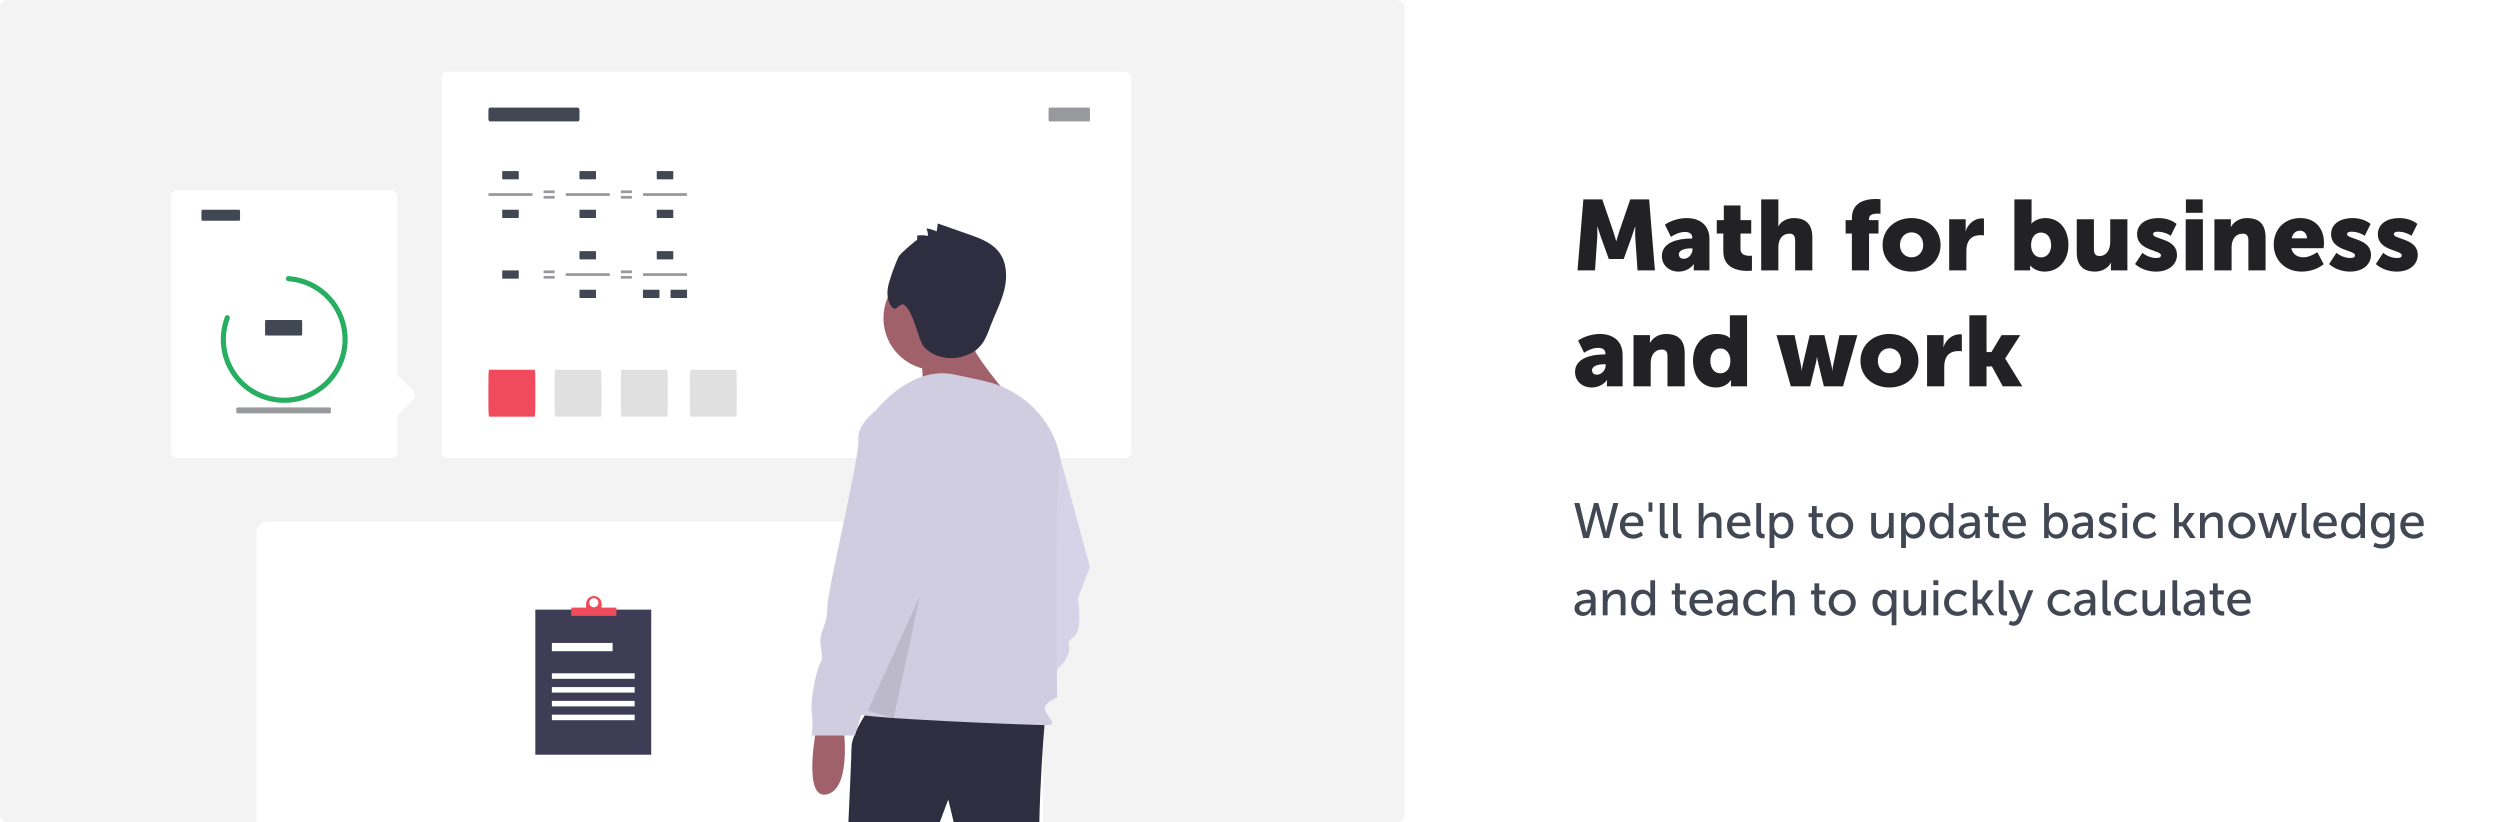 <svg width="906" height="298" viewBox="0 0 906 298" fill="none" xmlns="http://www.w3.org/2000/svg">
<path d="M571.692 98H578.028L578.82 86.408C578.964 84.464 578.82 82.088 578.82 82.088H578.892C578.892 82.088 579.756 84.788 580.332 86.408L583.032 93.86H588.432L591.132 86.408C591.708 84.788 592.572 82.088 592.572 82.088H592.644C592.644 82.088 592.5 84.464 592.644 86.408L593.436 98H599.736L597.648 72.26H590.808L587.064 83.132C586.488 84.788 585.768 87.38 585.768 87.38H585.696C585.696 87.38 584.976 84.788 584.4 83.132L580.656 72.26H573.816L571.692 98ZM602.257 92.78C602.257 95.984 604.741 98.432 608.305 98.432C610.429 98.432 612.589 97.46 613.813 95.732H613.885C613.885 95.732 613.813 96.272 613.813 96.884V98H619.501V86.588C619.501 81.872 616.333 79.028 611.221 79.028C608.197 79.028 604.957 80.216 603.373 81.44L605.533 85.832C607.009 84.86 608.845 84.068 610.645 84.068C612.013 84.068 613.273 84.572 613.273 86.12V86.444H612.733C608.161 86.444 602.257 87.812 602.257 92.78ZM608.413 92.204C608.413 90.512 610.861 90.008 612.769 90.008H613.345V90.512C613.345 92.024 611.977 93.788 610.177 93.788C609.025 93.788 608.413 93.068 608.413 92.204ZM624.531 91.16C624.531 97.388 630.255 98.18 633.207 98.18C633.927 98.18 634.431 98.108 634.899 98.072V92.672C634.503 92.708 634.287 92.708 634.071 92.708C632.883 92.708 630.759 92.42 630.759 90.332V84.644H634.647V79.784H630.759V74.456H624.711V79.784H622.155V84.644H624.531V91.16ZM638.252 98H644.48V89.648C644.48 86.804 645.812 84.68 648.512 84.68C649.88 84.68 650.564 85.4 650.564 87.128V98H656.792V85.976C656.792 80.756 653.876 79.028 650.132 79.028C647.684 79.028 645.524 80.144 644.48 81.98H644.408C644.408 81.98 644.48 81.332 644.48 80.396V72.26H638.252V98ZM671.119 98H677.347V84.644H680.767V79.784H677.347V79.208C677.347 77.624 679.255 77.408 680.479 77.408C680.947 77.408 681.343 77.444 681.487 77.48V72.224C680.839 72.116 680.263 72.116 679.615 72.116C676.627 72.116 671.119 72.944 671.119 79.028V79.784H668.851V84.644H671.119V98ZM682.243 88.784C682.243 94.58 686.923 98.432 692.755 98.432C698.587 98.432 703.267 94.58 703.267 88.784C703.267 82.952 698.587 79.028 692.719 79.028C686.923 79.028 682.243 82.952 682.243 88.784ZM688.543 88.784C688.543 85.976 690.487 84.212 692.755 84.212C695.023 84.212 696.967 85.976 696.967 88.784C696.967 91.556 695.023 93.248 692.755 93.248C690.487 93.248 688.543 91.556 688.543 88.784ZM706.385 98H712.613V90.8C712.613 87.416 714.269 85.22 717.725 85.22C718.157 85.22 718.769 85.256 718.985 85.328V79.208C718.769 79.172 718.517 79.136 718.265 79.136C715.493 79.136 713.153 81.224 712.361 83.744H712.289C712.289 83.744 712.361 83.204 712.361 82.592V79.46H706.385V98ZM730.01 98H735.734V97.28C735.734 96.704 735.698 96.236 735.698 96.236H735.77C737.03 97.748 739.082 98.432 740.954 98.432C745.886 98.432 749.594 94.616 749.594 88.748C749.594 82.988 746.282 79.028 741.242 79.028C739.37 79.028 737.318 79.784 736.238 81.008H736.166C736.166 81.008 736.238 80.36 736.238 79.424V72.26H730.01V98ZM736.058 88.856C736.058 85.652 737.822 84.284 739.694 84.284C741.854 84.284 743.33 86.084 743.33 88.856C743.33 91.7 741.638 93.284 739.694 93.284C737.246 93.284 736.058 91.088 736.058 88.856ZM752.611 91.484C752.611 96.704 755.527 98.432 759.199 98.432C761.683 98.432 763.987 97.208 764.995 95.228H765.067C765.067 95.228 764.995 95.768 764.995 96.38V98H770.971V79.46H764.743V87.668C764.743 90.44 763.483 92.78 760.819 92.78C759.523 92.78 758.839 92.06 758.839 90.332V79.46H752.611V91.484ZM773.747 95.696C775.799 97.532 778.643 98.432 781.307 98.432C786.059 98.432 788.939 95.804 788.939 92.348C788.939 86.336 780.263 86.804 780.263 84.86C780.263 84.356 780.659 83.96 781.991 83.96C783.575 83.96 785.591 84.608 786.671 85.472L788.795 81.152C786.923 79.64 784.547 79.028 782.171 79.028C777.887 79.028 774.467 81.08 774.467 84.896C774.467 90.98 783.143 90.548 783.143 92.528C783.143 93.104 782.711 93.5 781.451 93.5C779.687 93.5 777.779 92.78 776.411 91.628L773.747 95.696ZM792.168 77.12H798.252V72.26H792.168V77.12ZM792.096 98H798.324V79.46H792.096V98ZM802.502 98H808.73V89.612C808.73 86.984 809.99 84.68 812.762 84.68C814.13 84.68 814.814 85.4 814.814 87.128V98H821.042V85.976C821.042 80.756 818.126 79.028 814.382 79.028C811.106 79.028 809.342 80.792 808.478 82.232H808.406C808.406 82.232 808.478 81.692 808.478 81.08V79.46H802.502V98ZM823.993 88.712C823.993 93.644 827.557 98.432 834.181 98.432C837.025 98.432 840.085 97.46 842.101 95.732L839.797 91.376C838.285 92.384 836.521 93.248 834.685 93.248C832.705 93.248 830.833 92.204 830.365 89.936H842.065C842.137 89.288 842.209 88.64 842.209 87.992C842.209 82.844 839.113 79.028 833.641 79.028C827.665 79.028 823.993 83.276 823.993 88.712ZM830.509 86.372C830.833 84.896 831.697 83.6 833.497 83.6C835.081 83.6 836.053 84.86 836.053 86.372H830.509ZM844.059 95.696C846.111 97.532 848.955 98.432 851.619 98.432C856.371 98.432 859.251 95.804 859.251 92.348C859.251 86.336 850.575 86.804 850.575 84.86C850.575 84.356 850.971 83.96 852.303 83.96C853.887 83.96 855.903 84.608 856.983 85.472L859.107 81.152C857.235 79.64 854.859 79.028 852.483 79.028C848.199 79.028 844.779 81.08 844.779 84.896C844.779 90.98 853.455 90.548 853.455 92.528C853.455 93.104 853.023 93.5 851.763 93.5C849.999 93.5 848.091 92.78 846.723 91.628L844.059 95.696ZM861.004 95.696C863.056 97.532 865.9 98.432 868.564 98.432C873.316 98.432 876.196 95.804 876.196 92.348C876.196 86.336 867.52 86.804 867.52 84.86C867.52 84.356 867.916 83.96 869.248 83.96C870.832 83.96 872.848 84.608 873.928 85.472L876.052 81.152C874.18 79.64 871.804 79.028 869.428 79.028C865.144 79.028 861.724 81.08 861.724 84.896C861.724 90.98 870.4 90.548 870.4 92.528C870.4 93.104 869.968 93.5 868.708 93.5C866.944 93.5 865.036 92.78 863.668 91.628L861.004 95.696ZM570.792 134.78C570.792 137.984 573.276 140.432 576.84 140.432C578.964 140.432 581.124 139.46 582.348 137.732H582.42C582.42 137.732 582.348 138.272 582.348 138.884V140H588.036V128.588C588.036 123.872 584.868 121.028 579.756 121.028C576.732 121.028 573.492 122.216 571.908 123.44L574.068 127.832C575.544 126.86 577.38 126.068 579.18 126.068C580.548 126.068 581.808 126.572 581.808 128.12V128.444H581.268C576.696 128.444 570.792 129.812 570.792 134.78ZM576.948 134.204C576.948 132.512 579.396 132.008 581.304 132.008H581.88V132.512C581.88 134.024 580.512 135.788 578.712 135.788C577.56 135.788 576.948 135.068 576.948 134.204ZM591.986 140H598.214V131.612C598.214 128.984 599.474 126.68 602.246 126.68C603.614 126.68 604.298 127.4 604.298 129.128V140H610.526V127.976C610.526 122.756 607.61 121.028 603.866 121.028C600.59 121.028 598.826 122.792 597.962 124.232H597.89C597.89 124.232 597.962 123.692 597.962 123.08V121.46H591.986V140ZM613.55 130.712C613.55 136.472 616.862 140.432 621.902 140.432C624.098 140.432 626.114 139.496 627.266 137.732H627.338C627.338 137.732 627.302 138.2 627.302 138.776V140H633.134V114.26H626.906V121.676C626.906 122.144 626.942 122.504 626.942 122.504H626.87C625.646 121.28 623.666 121.028 622.01 121.028C617.078 121.028 613.55 124.844 613.55 130.712ZM619.814 130.712C619.814 127.868 621.506 126.284 623.45 126.284C625.898 126.284 627.086 128.48 627.086 130.712C627.086 133.916 625.322 135.284 623.45 135.284C621.29 135.284 619.814 133.484 619.814 130.712ZM648.986 140H656.006L658.094 131.432C658.346 130.424 658.454 129.452 658.454 129.452H658.526C658.526 129.452 658.634 130.424 658.886 131.432L660.974 140H667.922L673.106 121.46H666.626L664.322 132.404C664.106 133.412 664.07 134.348 664.07 134.348H663.998C663.998 134.348 663.962 133.412 663.71 132.404L661.154 121.46H655.826L653.27 132.404C653.018 133.412 652.946 134.348 652.946 134.348H652.874C652.874 134.348 652.874 133.412 652.658 132.404L650.354 121.46H643.802L648.986 140ZM674.228 130.784C674.228 136.58 678.908 140.432 684.74 140.432C690.572 140.432 695.252 136.58 695.252 130.784C695.252 124.952 690.572 121.028 684.704 121.028C678.908 121.028 674.228 124.952 674.228 130.784ZM680.528 130.784C680.528 127.976 682.472 126.212 684.74 126.212C687.008 126.212 688.952 127.976 688.952 130.784C688.952 133.556 687.008 135.248 684.74 135.248C682.472 135.248 680.528 133.556 680.528 130.784ZM698.369 140H704.597V132.8C704.597 129.416 706.253 127.22 709.709 127.22C710.141 127.22 710.753 127.256 710.969 127.328V121.208C710.753 121.172 710.501 121.136 710.249 121.136C707.477 121.136 705.137 123.224 704.345 125.744H704.273C704.273 125.744 704.345 125.204 704.345 124.592V121.46H698.369V140ZM713.697 140H719.925V132.8H721.869L725.793 140H732.885L726.693 129.956V129.884L732.129 121.46H725.361L721.689 127.58H719.925V114.26H713.697V140Z" fill="#222224"/>
<path d="M573.762 195H575.814L578.028 186.756C578.262 185.928 578.424 184.974 578.424 184.974H578.496C578.496 184.974 578.658 185.928 578.874 186.756L581.106 195H583.14L586.488 182.292H584.652L582.294 191.616C582.132 192.3 582.06 192.966 582.06 192.966H582.024C582.024 192.966 581.916 192.318 581.736 191.616L579.252 182.292H577.686L575.184 191.616C575.004 192.318 574.896 192.966 574.896 192.966H574.86C574.86 192.966 574.77 192.3 574.608 191.616L572.394 182.292H570.522L573.762 195ZM587.051 190.446C587.051 193.146 589.031 195.216 591.893 195.216C593.153 195.216 594.539 194.73 595.421 193.92L594.683 192.642C593.963 193.29 592.973 193.704 592.001 193.704C590.363 193.704 588.959 192.642 588.869 190.68H595.493C595.529 190.428 595.565 190.176 595.565 189.942C595.565 187.602 594.197 185.676 591.623 185.676C589.031 185.676 587.051 187.548 587.051 190.446ZM588.923 189.42C589.175 187.908 590.237 187.026 591.587 187.026C592.775 187.026 593.747 187.854 593.801 189.42H588.923ZM597.436 185.46H598.822V182.076H597.436V185.46ZM601.514 192.498C601.514 194.802 602.954 195.09 603.962 195.09C604.214 195.09 604.412 195.054 604.538 195.036V193.488C604.43 193.506 604.304 193.506 604.232 193.506C603.692 193.506 603.242 193.29 603.242 192.21V182.292H601.514V192.498ZM606.313 192.498C606.313 194.802 607.753 195.09 608.761 195.09C609.013 195.09 609.211 195.054 609.337 195.036V193.488C609.229 193.506 609.103 193.506 609.031 193.506C608.491 193.506 608.041 193.29 608.041 192.21V182.292H606.313V192.498ZM615.612 195H617.358V190.68C617.358 188.718 618.636 187.278 620.4 187.278C621.858 187.278 622.11 188.286 622.11 189.564V195H623.856V189.168C623.856 186.846 622.884 185.676 620.742 185.676C618.924 185.676 617.736 186.9 617.322 187.764H617.286C617.286 187.764 617.358 187.44 617.358 187.008V182.292H615.612V195ZM625.863 190.446C625.863 193.146 627.843 195.216 630.705 195.216C631.965 195.216 633.351 194.73 634.233 193.92L633.495 192.642C632.775 193.29 631.785 193.704 630.813 193.704C629.175 193.704 627.771 192.642 627.681 190.68H634.305C634.341 190.428 634.377 190.176 634.377 189.942C634.377 187.602 633.009 185.676 630.435 185.676C627.843 185.676 625.863 187.548 625.863 190.446ZM627.735 189.42C627.987 187.908 629.049 187.026 630.399 187.026C631.587 187.026 632.559 187.854 632.613 189.42H627.735ZM636.477 192.498C636.477 194.802 637.917 195.09 638.925 195.09C639.177 195.09 639.375 195.054 639.501 195.036V193.488C639.393 193.506 639.267 193.506 639.195 193.506C638.655 193.506 638.205 193.29 638.205 192.21V182.292H636.477V192.498ZM641.276 198.6H643.022V194.46C643.022 193.992 642.95 193.668 642.95 193.668H642.986C643.616 194.64 644.66 195.216 645.812 195.216C648.206 195.216 649.934 193.344 649.934 190.446C649.934 187.62 648.404 185.676 645.938 185.676C644.606 185.676 643.454 186.288 642.878 187.386H642.842C642.842 187.386 642.896 187.08 642.896 186.702V185.892H641.276V198.6ZM642.968 190.482C642.968 188.178 644.228 187.206 645.596 187.206C647.108 187.206 648.17 188.484 648.17 190.464C648.17 192.534 646.982 193.704 645.542 193.704C643.868 193.704 642.968 192.102 642.968 190.482ZM656.613 191.67C656.613 194.712 658.935 195.09 660.105 195.09C660.375 195.09 660.573 195.054 660.717 195.036V193.488C660.537 193.524 660.429 193.524 660.303 193.524C659.637 193.524 658.359 193.29 658.359 191.472V187.404H660.555V185.982H658.359V183.39H656.649V185.982H655.425V187.404H656.613V191.67ZM661.811 190.428C661.811 193.2 664.007 195.216 666.725 195.216C669.425 195.216 671.621 193.2 671.621 190.428C671.621 187.674 669.425 185.676 666.707 185.676C664.007 185.676 661.811 187.674 661.811 190.428ZM663.593 190.428C663.593 188.538 664.997 187.188 666.725 187.188C668.435 187.188 669.857 188.538 669.857 190.428C669.857 192.336 668.435 193.704 666.725 193.704C664.997 193.704 663.593 192.336 663.593 190.428ZM678.117 191.724C678.117 194.136 679.179 195.216 681.231 195.216C683.013 195.216 684.219 193.974 684.615 193.074H684.651C684.651 193.074 684.579 193.38 684.579 193.74V195H686.271V185.892H684.543V190.158C684.543 191.958 683.445 193.596 681.573 193.596C680.133 193.596 679.863 192.588 679.863 191.328V185.892H678.117V191.724ZM688.965 198.6H690.711V194.46C690.711 193.992 690.639 193.668 690.639 193.668H690.675C691.305 194.64 692.349 195.216 693.501 195.216C695.895 195.216 697.623 193.344 697.623 190.446C697.623 187.62 696.093 185.676 693.627 185.676C692.295 185.676 691.143 186.288 690.567 187.386H690.531C690.531 187.386 690.585 187.08 690.585 186.702V185.892H688.965V198.6ZM690.657 190.482C690.657 188.178 691.917 187.206 693.285 187.206C694.797 187.206 695.859 188.484 695.859 190.464C695.859 192.534 694.671 193.704 693.231 193.704C691.557 193.704 690.657 192.102 690.657 190.482ZM699.218 190.446C699.218 193.272 700.784 195.216 703.232 195.216C704.672 195.216 705.734 194.46 706.256 193.47H706.292C706.292 193.47 706.238 193.722 706.238 194.082V195H707.894V182.292H706.166V186.558C706.166 186.9 706.202 187.17 706.202 187.17H706.166C705.59 186.198 704.492 185.676 703.34 185.676C700.928 185.676 699.218 187.548 699.218 190.446ZM701 190.446C701 188.376 702.188 187.206 703.61 187.206C705.356 187.206 706.202 188.79 706.202 190.428C706.202 192.732 704.924 193.704 703.574 193.704C702.062 193.704 701 192.426 701 190.446ZM709.83 192.516C709.83 194.226 711.288 195.216 712.872 195.216C714.222 195.216 715.338 194.406 715.86 193.362H715.896C715.896 193.362 715.842 193.668 715.842 194.082V195H717.48V189.24C717.48 186.936 716.166 185.676 713.88 185.676C712.602 185.676 711.216 186.144 710.478 186.756L711.18 188.034C711.918 187.512 712.836 187.152 713.736 187.152C714.87 187.152 715.734 187.656 715.734 189.15V189.33H715.266C713.376 189.33 709.83 189.654 709.83 192.516ZM711.576 192.372C711.576 190.698 713.988 190.59 715.284 190.59H715.734V190.932C715.734 192.282 714.816 193.83 713.286 193.83C712.152 193.83 711.576 193.092 711.576 192.372ZM720.457 191.67C720.457 194.712 722.779 195.09 723.949 195.09C724.219 195.09 724.417 195.054 724.561 195.036V193.488C724.381 193.524 724.273 193.524 724.147 193.524C723.481 193.524 722.203 193.29 722.203 191.472V187.404H724.399V185.982H722.203V183.39H720.493V185.982H719.269V187.404H720.457V191.67ZM725.672 190.446C725.672 193.146 727.652 195.216 730.514 195.216C731.774 195.216 733.16 194.73 734.042 193.92L733.304 192.642C732.584 193.29 731.594 193.704 730.622 193.704C728.984 193.704 727.58 192.642 727.49 190.68H734.114C734.15 190.428 734.186 190.176 734.186 189.942C734.186 187.602 732.818 185.676 730.244 185.676C727.652 185.676 725.672 187.548 725.672 190.446ZM727.544 189.42C727.796 187.908 728.858 187.026 730.208 187.026C731.396 187.026 732.368 187.854 732.422 189.42H727.544ZM740.786 195H742.424V194.262C742.424 193.848 742.37 193.578 742.37 193.578H742.406C743 194.604 744.116 195.216 745.304 195.216C747.716 195.216 749.444 193.344 749.444 190.446C749.444 187.62 747.914 185.676 745.448 185.676C744.188 185.676 743.036 186.306 742.496 187.278H742.46C742.46 187.278 742.532 186.954 742.532 186.504V182.292H740.786V195ZM742.478 190.482C742.478 188.178 743.738 187.206 745.106 187.206C746.618 187.206 747.68 188.484 747.68 190.464C747.68 192.534 746.492 193.704 745.052 193.704C743.324 193.704 742.478 192.102 742.478 190.482ZM750.84 192.516C750.84 194.226 752.298 195.216 753.882 195.216C755.232 195.216 756.348 194.406 756.87 193.362H756.906C756.906 193.362 756.852 193.668 756.852 194.082V195H758.49V189.24C758.49 186.936 757.176 185.676 754.89 185.676C753.612 185.676 752.226 186.144 751.488 186.756L752.19 188.034C752.928 187.512 753.846 187.152 754.746 187.152C755.88 187.152 756.744 187.656 756.744 189.15V189.33H756.276C754.386 189.33 750.84 189.654 750.84 192.516ZM752.586 192.372C752.586 190.698 754.998 190.59 756.294 190.59H756.744V190.932C756.744 192.282 755.826 193.83 754.296 193.83C753.162 193.83 752.586 193.092 752.586 192.372ZM760.314 193.884C761.214 194.802 762.564 195.216 763.788 195.216C765.732 195.216 767.064 194.082 767.064 192.534C767.064 189.528 762.366 190.05 762.366 188.268C762.366 187.494 763.032 187.134 763.914 187.134C764.724 187.134 765.678 187.44 766.218 187.944L766.92 186.684C766.128 185.964 765.012 185.676 763.968 185.676C762.186 185.676 760.692 186.576 760.692 188.304C760.692 191.292 765.372 190.824 765.372 192.57C765.372 193.326 764.742 193.758 763.824 193.758C762.87 193.758 761.826 193.362 761.142 192.696L760.314 193.884ZM769.103 184.056H770.903V182.292H769.103V184.056ZM769.139 195H770.885V185.892H769.139V195ZM772.975 190.446C772.975 193.182 774.973 195.216 777.853 195.216C779.275 195.216 780.661 194.64 781.489 193.758L780.787 192.48C780.085 193.218 778.987 193.704 777.979 193.704C776.089 193.704 774.757 192.282 774.757 190.428C774.757 188.574 776.089 187.188 777.925 187.188C778.879 187.188 779.833 187.62 780.445 188.232L781.273 187.008C780.409 186.09 779.059 185.676 777.853 185.676C774.991 185.676 772.975 187.746 772.975 190.446ZM787.877 195H789.623V190.734H790.955L793.673 195H795.707L792.341 189.942V189.906L795.365 185.892H793.385L790.919 189.24H789.623V182.292H787.877V195ZM797.282 195H799.028V190.626C799.028 188.754 800.288 187.278 802.07 187.278C803.528 187.278 803.78 188.286 803.78 189.564V195H805.526V189.168C805.526 186.846 804.554 185.676 802.412 185.676C800.414 185.676 799.298 187.026 798.956 187.818H798.92C798.92 187.818 798.974 187.512 798.974 187.134V185.892H797.282V195ZM807.533 190.428C807.533 193.2 809.729 195.216 812.447 195.216C815.147 195.216 817.343 193.2 817.343 190.428C817.343 187.674 815.147 185.676 812.429 185.676C809.729 185.676 807.533 187.674 807.533 190.428ZM809.315 190.428C809.315 188.538 810.719 187.188 812.447 187.188C814.157 187.188 815.579 188.538 815.579 190.428C815.579 192.336 814.157 193.704 812.447 193.704C810.719 193.704 809.315 192.336 809.315 190.428ZM821.253 195H823.197L825.069 189.15C825.213 188.682 825.321 188.16 825.321 188.16H825.357C825.357 188.16 825.465 188.682 825.627 189.15L827.499 195H829.443L832.359 185.892H830.541L828.633 192.282C828.489 192.75 828.399 193.254 828.399 193.254H828.363C828.363 193.254 828.255 192.75 828.129 192.282L826.167 185.91H824.547L822.585 192.282C822.441 192.75 822.333 193.254 822.333 193.254H822.297C822.297 193.254 822.207 192.75 822.063 192.282L820.173 185.892H818.319L821.253 195ZM834.143 192.498C834.143 194.802 835.583 195.09 836.591 195.09C836.843 195.09 837.041 195.054 837.167 195.036V193.488C837.059 193.506 836.933 193.506 836.861 193.506C836.321 193.506 835.871 193.29 835.871 192.21V182.292H834.143V192.498ZM838.348 190.446C838.348 193.146 840.328 195.216 843.19 195.216C844.45 195.216 845.836 194.73 846.718 193.92L845.98 192.642C845.26 193.29 844.27 193.704 843.298 193.704C841.66 193.704 840.256 192.642 840.166 190.68H846.79C846.826 190.428 846.862 190.176 846.862 189.942C846.862 187.602 845.494 185.676 842.92 185.676C840.328 185.676 838.348 187.548 838.348 190.446ZM840.22 189.42C840.472 187.908 841.534 187.026 842.884 187.026C844.072 187.026 845.044 187.854 845.098 189.42H840.22ZM848.403 190.446C848.403 193.272 849.969 195.216 852.417 195.216C853.857 195.216 854.919 194.46 855.441 193.47H855.477C855.477 193.47 855.423 193.722 855.423 194.082V195H857.079V182.292H855.351V186.558C855.351 186.9 855.387 187.17 855.387 187.17H855.351C854.775 186.198 853.677 185.676 852.525 185.676C850.113 185.676 848.403 187.548 848.403 190.446ZM850.185 190.446C850.185 188.376 851.373 187.206 852.795 187.206C854.541 187.206 855.387 188.79 855.387 190.428C855.387 192.732 854.109 193.704 852.759 193.704C851.247 193.704 850.185 192.426 850.185 190.446ZM860.636 196.656L860.06 198.024C860.96 198.474 862.076 198.78 863.174 198.78C865.478 198.78 867.764 197.628 867.764 194.622V185.892H866.09V186.792C866.09 186.954 866.144 187.062 866.144 187.062H866.09C865.514 186.09 864.344 185.676 863.21 185.676C860.672 185.676 859.232 187.62 859.232 190.248C859.232 192.858 860.762 194.892 863.3 194.892C864.614 194.892 865.496 194.316 866.036 193.416H866.072C866.072 193.416 866.018 193.704 866.018 193.992V194.73C866.018 196.548 864.722 197.268 863.138 197.268C862.256 197.268 861.356 197.016 860.636 196.656ZM860.996 190.194C860.996 188.34 861.914 187.188 863.48 187.188C864.902 187.188 866.054 187.872 866.054 190.248C866.054 192.624 864.902 193.38 863.642 193.38C862.004 193.38 860.996 192.084 860.996 190.194ZM869.865 190.446C869.865 193.146 871.845 195.216 874.707 195.216C875.967 195.216 877.353 194.73 878.235 193.92L877.497 192.642C876.777 193.29 875.787 193.704 874.815 193.704C873.177 193.704 871.773 192.642 871.683 190.68H878.307C878.343 190.428 878.379 190.176 878.379 189.942C878.379 187.602 877.011 185.676 874.437 185.676C871.845 185.676 869.865 187.548 869.865 190.446ZM871.737 189.42C871.989 187.908 873.051 187.026 874.401 187.026C875.589 187.026 876.561 187.854 876.615 189.42H871.737ZM570.594 220.516C570.594 222.226 572.052 223.216 573.636 223.216C574.986 223.216 576.102 222.406 576.624 221.362H576.66C576.66 221.362 576.606 221.668 576.606 222.082V223H578.244V217.24C578.244 214.936 576.93 213.676 574.644 213.676C573.366 213.676 571.98 214.144 571.242 214.756L571.944 216.034C572.682 215.512 573.6 215.152 574.5 215.152C575.634 215.152 576.498 215.656 576.498 217.15V217.33H576.03C574.14 217.33 570.594 217.654 570.594 220.516ZM572.34 220.372C572.34 218.698 574.752 218.59 576.048 218.59H576.498V218.932C576.498 220.282 575.58 221.83 574.05 221.83C572.916 221.83 572.34 221.092 572.34 220.372ZM580.842 223H582.588V218.626C582.588 216.754 583.848 215.278 585.63 215.278C587.088 215.278 587.34 216.286 587.34 217.564V223H589.086V217.168C589.086 214.846 588.114 213.676 585.972 213.676C583.974 213.676 582.858 215.026 582.516 215.818H582.48C582.48 215.818 582.534 215.512 582.534 215.134V213.892H580.842V223ZM591.13 218.446C591.13 221.272 592.696 223.216 595.144 223.216C596.584 223.216 597.646 222.46 598.168 221.47H598.204C598.204 221.47 598.15 221.722 598.15 222.082V223H599.806V210.292H598.078V214.558C598.078 214.9 598.114 215.17 598.114 215.17H598.078C597.502 214.198 596.404 213.676 595.252 213.676C592.84 213.676 591.13 215.548 591.13 218.446ZM592.912 218.446C592.912 216.376 594.1 215.206 595.522 215.206C597.268 215.206 598.114 216.79 598.114 218.428C598.114 220.732 596.836 221.704 595.486 221.704C593.974 221.704 592.912 220.426 592.912 218.446ZM607.025 219.67C607.025 222.712 609.347 223.09 610.517 223.09C610.787 223.09 610.985 223.054 611.129 223.036V221.488C610.949 221.524 610.841 221.524 610.715 221.524C610.049 221.524 608.771 221.29 608.771 219.472V215.404H610.967V213.982H608.771V211.39H607.061V213.982H605.837V215.404H607.025V219.67ZM612.24 218.446C612.24 221.146 614.22 223.216 617.082 223.216C618.342 223.216 619.728 222.73 620.61 221.92L619.872 220.642C619.152 221.29 618.162 221.704 617.19 221.704C615.552 221.704 614.148 220.642 614.058 218.68H620.682C620.718 218.428 620.754 218.176 620.754 217.942C620.754 215.602 619.386 213.676 616.812 213.676C614.22 213.676 612.24 215.548 612.24 218.446ZM614.112 217.42C614.364 215.908 615.426 215.026 616.776 215.026C617.964 215.026 618.936 215.854 618.99 217.42H614.112ZM622.098 220.516C622.098 222.226 623.556 223.216 625.14 223.216C626.49 223.216 627.606 222.406 628.128 221.362H628.164C628.164 221.362 628.11 221.668 628.11 222.082V223H629.748V217.24C629.748 214.936 628.434 213.676 626.148 213.676C624.87 213.676 623.484 214.144 622.746 214.756L623.448 216.034C624.186 215.512 625.104 215.152 626.004 215.152C627.138 215.152 628.002 215.656 628.002 217.15V217.33H627.534C625.644 217.33 622.098 217.654 622.098 220.516ZM623.844 220.372C623.844 218.698 626.256 218.59 627.552 218.59H628.002V218.932C628.002 220.282 627.084 221.83 625.554 221.83C624.42 221.83 623.844 221.092 623.844 220.372ZM631.752 218.446C631.752 221.182 633.75 223.216 636.63 223.216C638.052 223.216 639.438 222.64 640.266 221.758L639.564 220.48C638.862 221.218 637.764 221.704 636.756 221.704C634.866 221.704 633.534 220.282 633.534 218.428C633.534 216.574 634.866 215.188 636.702 215.188C637.656 215.188 638.61 215.62 639.222 216.232L640.05 215.008C639.186 214.09 637.836 213.676 636.63 213.676C633.768 213.676 631.752 215.746 631.752 218.446ZM642.155 223H643.901V218.68C643.901 216.718 645.179 215.278 646.943 215.278C648.401 215.278 648.653 216.286 648.653 217.564V223H650.399V217.168C650.399 214.846 649.427 213.676 647.285 213.676C645.467 213.676 644.279 214.9 643.865 215.764H643.829C643.829 215.764 643.901 215.44 643.901 215.008V210.292H642.155V223ZM657.527 219.67C657.527 222.712 659.849 223.09 661.019 223.09C661.289 223.09 661.487 223.054 661.631 223.036V221.488C661.451 221.524 661.343 221.524 661.217 221.524C660.551 221.524 659.273 221.29 659.273 219.472V215.404H661.469V213.982H659.273V211.39H657.563V213.982H656.339V215.404H657.527V219.67ZM662.725 218.428C662.725 221.2 664.921 223.216 667.639 223.216C670.339 223.216 672.535 221.2 672.535 218.428C672.535 215.674 670.339 213.676 667.621 213.676C664.921 213.676 662.725 215.674 662.725 218.428ZM664.507 218.428C664.507 216.538 665.911 215.188 667.639 215.188C669.349 215.188 670.771 216.538 670.771 218.428C670.771 220.336 669.349 221.704 667.639 221.704C665.911 221.704 664.507 220.336 664.507 218.428ZM678.581 218.446C678.581 221.272 680.147 223.216 682.595 223.216C684.035 223.216 685.043 222.442 685.529 221.596H685.565C685.565 221.596 685.529 221.92 685.529 222.388V226.6H687.257V213.892H685.601V214.63C685.601 214.99 685.637 215.26 685.637 215.26H685.601C685.025 214.252 683.891 213.676 682.703 213.676C680.291 213.676 678.581 215.548 678.581 218.446ZM680.363 218.446C680.363 216.376 681.551 215.206 682.973 215.206C684.719 215.206 685.565 216.79 685.565 218.428C685.565 220.732 684.287 221.704 682.937 221.704C681.425 221.704 680.363 220.426 680.363 218.446ZM689.842 219.724C689.842 222.136 690.904 223.216 692.956 223.216C694.738 223.216 695.944 221.974 696.34 221.074H696.376C696.376 221.074 696.304 221.38 696.304 221.74V223H697.996V213.892H696.268V218.158C696.268 219.958 695.17 221.596 693.298 221.596C691.858 221.596 691.588 220.588 691.588 219.328V213.892H689.842V219.724ZM700.654 212.056H702.454V210.292H700.654V212.056ZM700.69 223H702.436V213.892H700.69V223ZM704.526 218.446C704.526 221.182 706.524 223.216 709.404 223.216C710.826 223.216 712.212 222.64 713.04 221.758L712.338 220.48C711.636 221.218 710.538 221.704 709.53 221.704C707.64 221.704 706.308 220.282 706.308 218.428C706.308 216.574 707.64 215.188 709.476 215.188C710.43 215.188 711.384 215.62 711.996 216.232L712.824 215.008C711.96 214.09 710.61 213.676 709.404 213.676C706.542 213.676 704.526 215.746 704.526 218.446ZM714.928 223H716.674V218.734H718.006L720.724 223H722.758L719.392 217.942V217.906L722.416 213.892H720.436L717.97 217.24H716.674V210.292H714.928V223ZM724.332 220.498C724.332 222.802 725.772 223.09 726.78 223.09C727.032 223.09 727.23 223.054 727.356 223.036V221.488C727.248 221.506 727.122 221.506 727.05 221.506C726.51 221.506 726.06 221.29 726.06 220.21V210.292H724.332V220.498ZM728.523 224.89L727.911 226.222C727.911 226.222 728.649 226.78 729.657 226.78C730.935 226.78 732.069 226.06 732.609 224.638L736.893 213.892H735.003L732.789 219.868C732.627 220.336 732.483 220.948 732.483 220.948H732.447C732.447 220.948 732.285 220.3 732.105 219.85L729.819 213.892H727.857L731.673 222.892L731.223 223.936C730.881 224.764 730.287 225.286 729.567 225.286C729.027 225.286 728.523 224.89 728.523 224.89ZM742.037 218.446C742.037 221.182 744.035 223.216 746.915 223.216C748.337 223.216 749.723 222.64 750.551 221.758L749.849 220.48C749.147 221.218 748.049 221.704 747.041 221.704C745.151 221.704 743.819 220.282 743.819 218.428C743.819 216.574 745.151 215.188 746.987 215.188C747.941 215.188 748.895 215.62 749.507 216.232L750.335 215.008C749.471 214.09 748.121 213.676 746.915 213.676C744.053 213.676 742.037 215.746 742.037 218.446ZM751.684 220.516C751.684 222.226 753.142 223.216 754.726 223.216C756.076 223.216 757.192 222.406 757.714 221.362H757.75C757.75 221.362 757.696 221.668 757.696 222.082V223H759.334V217.24C759.334 214.936 758.02 213.676 755.734 213.676C754.456 213.676 753.07 214.144 752.332 214.756L753.034 216.034C753.772 215.512 754.69 215.152 755.59 215.152C756.724 215.152 757.588 215.656 757.588 217.15V217.33H757.12C755.23 217.33 751.684 217.654 751.684 220.516ZM753.43 220.372C753.43 218.698 755.842 218.59 757.138 218.59H757.588V218.932C757.588 220.282 756.67 221.83 755.14 221.83C754.006 221.83 753.43 221.092 753.43 220.372ZM761.932 220.498C761.932 222.802 763.372 223.09 764.38 223.09C764.632 223.09 764.83 223.054 764.956 223.036V221.488C764.848 221.506 764.722 221.506 764.65 221.506C764.11 221.506 763.66 221.29 763.66 220.21V210.292H761.932V220.498ZM766.137 218.446C766.137 221.182 768.135 223.216 771.015 223.216C772.437 223.216 773.823 222.64 774.651 221.758L773.949 220.48C773.247 221.218 772.149 221.704 771.141 221.704C769.251 221.704 767.919 220.282 767.919 218.428C767.919 216.574 769.251 215.188 771.087 215.188C772.041 215.188 772.995 215.62 773.607 216.232L774.435 215.008C773.571 214.09 772.221 213.676 771.015 213.676C768.153 213.676 766.137 215.746 766.137 218.446ZM776.431 219.724C776.431 222.136 777.493 223.216 779.545 223.216C781.327 223.216 782.533 221.974 782.929 221.074H782.965C782.965 221.074 782.893 221.38 782.893 221.74V223H784.585V213.892H782.857V218.158C782.857 219.958 781.759 221.596 779.887 221.596C778.447 221.596 778.177 220.588 778.177 219.328V213.892H776.431V219.724ZM787.28 220.498C787.28 222.802 788.72 223.09 789.728 223.09C789.98 223.09 790.178 223.054 790.304 223.036V221.488C790.196 221.506 790.07 221.506 789.998 221.506C789.458 221.506 789.008 221.29 789.008 220.21V210.292H787.28V220.498ZM791.323 220.516C791.323 222.226 792.781 223.216 794.365 223.216C795.715 223.216 796.831 222.406 797.353 221.362H797.389C797.389 221.362 797.335 221.668 797.335 222.082V223H798.973V217.24C798.973 214.936 797.659 213.676 795.373 213.676C794.095 213.676 792.709 214.144 791.971 214.756L792.673 216.034C793.411 215.512 794.329 215.152 795.229 215.152C796.363 215.152 797.227 215.656 797.227 217.15V217.33H796.759C794.869 217.33 791.323 217.654 791.323 220.516ZM793.069 220.372C793.069 218.698 795.481 218.59 796.777 218.59H797.227V218.932C797.227 220.282 796.309 221.83 794.779 221.83C793.645 221.83 793.069 221.092 793.069 220.372ZM801.949 219.67C801.949 222.712 804.271 223.09 805.441 223.09C805.711 223.09 805.909 223.054 806.053 223.036V221.488C805.873 221.524 805.765 221.524 805.639 221.524C804.973 221.524 803.695 221.29 803.695 219.472V215.404H805.891V213.982H803.695V211.39H801.985V213.982H800.761V215.404H801.949V219.67ZM807.164 218.446C807.164 221.146 809.144 223.216 812.006 223.216C813.266 223.216 814.652 222.73 815.534 221.92L814.796 220.642C814.076 221.29 813.086 221.704 812.114 221.704C810.476 221.704 809.072 220.642 808.982 218.68H815.606C815.642 218.428 815.678 218.176 815.678 217.942C815.678 215.602 814.31 213.676 811.736 213.676C809.144 213.676 807.164 215.548 807.164 218.446ZM809.036 217.42C809.288 215.908 810.35 215.026 811.7 215.026C812.888 215.026 813.86 215.854 813.914 217.42H809.036Z" fill="#424754"/>
<g clip-path="url(#clip0)">
<path d="M0 4.401C0 2.861 0 2.09 0.3 1.502C0.563 0.984 0.984 0.564 1.501 0.3C2.089 0 2.859 0 4.398 0H504.602C506.141 0 506.911 0 507.499 0.3C508.016 0.564 508.437 0.984 508.7 1.502C509 2.09 509 2.861 509 4.401V293.599C509 295.139 509 295.91 508.7 296.498C508.437 297.016 508.016 297.436 507.499 297.7C506.911 298 506.141 298 504.602 298H4.398C2.859 298 2.089 298 1.501 297.7C0.984 297.436 0.563 297.016 0.3 296.498C0 295.91 0 295.139 0 293.599V4.401Z" fill="#F3F3F3"/>
<rect x="93" y="189" width="285" height="122" rx="4" fill="white"/>
<rect x="160" y="26" width="250" height="140" rx="2" fill="white"/>
<path d="M177 40.455C177 39.945 177 39.691 177.058 39.496C177.108 39.325 177.189 39.186 177.288 39.099C177.401 39 177.549 39 177.845 39H209.155C209.451 39 209.599 39 209.712 39.099C209.811 39.186 209.892 39.325 209.942 39.496C210 39.691 210 39.945 210 40.455V42.545C210 43.055 210 43.309 209.942 43.504C209.892 43.675 209.811 43.814 209.712 43.901C209.599 44 209.451 44 209.155 44H177.845C177.549 44 177.401 44 177.288 43.901C177.189 43.814 177.108 43.675 177.058 43.504C177 43.309 177 43.055 177 42.545V40.455Z" fill="#424754"/>
<path d="M380 40.455C380 39.945 380 39.691 380.026 39.496C380.049 39.325 380.086 39.186 380.131 39.099C380.182 39 380.25 39 380.384 39H394.616C394.75 39 394.818 39 394.869 39.099C394.914 39.186 394.951 39.325 394.974 39.496C395 39.691 395 39.945 395 40.455V42.545C395 43.055 395 43.309 394.974 43.504C394.951 43.675 394.914 43.814 394.869 43.901C394.818 44 394.75 44 394.616 44H380.384C380.25 44 380.182 44 380.131 43.901C380.086 43.814 380.049 43.675 380.026 43.504C380 43.309 380 43.055 380 42.545V40.455Z" fill="#97999D"/>
<path d="M177 138.945C177 137.214 177 136.349 177.03 135.688C177.056 135.106 177.097 134.633 177.149 134.337C177.207 134 177.283 134 177.435 134H193.565C193.717 134 193.793 134 193.851 134.337C193.903 134.633 193.944 135.106 193.97 135.688C194 136.349 194 137.214 194 138.945V146.055C194 147.786 194 148.651 193.97 149.312C193.944 149.894 193.903 150.367 193.851 150.663C193.793 151 193.717 151 193.565 151H177.435C177.283 151 177.207 151 177.149 150.663C177.097 150.367 177.056 149.894 177.03 149.312C177 148.651 177 147.786 177 146.055V138.945Z" fill="#F04B5D"/>
<path d="M201 138.945C201 137.214 201 136.349 201.03 135.688C201.056 135.106 201.097 134.633 201.149 134.337C201.207 134 201.283 134 201.435 134H217.565C217.717 134 217.793 134 217.851 134.337C217.903 134.633 217.944 135.106 217.97 135.688C218 136.349 218 137.214 218 138.945V146.055C218 147.786 218 148.651 217.97 149.312C217.944 149.894 217.903 150.367 217.851 150.663C217.793 151 217.717 151 217.565 151H201.435C201.283 151 201.207 151 201.149 150.663C201.097 150.367 201.056 149.894 201.03 149.312C201 148.651 201 147.786 201 146.055V138.945Z" fill="#E0E0E0"/>
<path d="M225 138.945C225 137.214 225 136.349 225.03 135.688C225.056 135.106 225.097 134.633 225.149 134.337C225.207 134 225.283 134 225.435 134H241.565C241.717 134 241.793 134 241.851 134.337C241.903 134.633 241.944 135.106 241.97 135.688C242 136.349 242 137.214 242 138.945V146.055C242 147.786 242 148.651 241.97 149.312C241.944 149.894 241.903 150.367 241.851 150.663C241.793 151 241.717 151 241.565 151H225.435C225.283 151 225.207 151 225.149 150.663C225.097 150.367 225.056 149.894 225.03 149.312C225 148.651 225 147.786 225 146.055V138.945Z" fill="#E0E0E0"/>
<path d="M250 138.945C250 137.214 250 136.349 250.03 135.688C250.056 135.106 250.097 134.633 250.149 134.337C250.207 134 250.283 134 250.435 134H266.565C266.717 134 266.793 134 266.851 134.337C266.903 134.633 266.944 135.106 266.97 135.688C267 136.349 267 137.214 267 138.945V146.055C267 147.786 267 148.651 266.97 149.312C266.944 149.894 266.903 150.367 266.851 150.663C266.793 151 266.717 151 266.565 151H250.435C250.283 151 250.207 151 250.149 150.663C250.097 150.367 250.056 149.894 250.03 149.312C250 148.651 250 147.786 250 146.055V138.945Z" fill="#E0E0E0"/>
<path d="M182 62.873C182 62.567 182 62.414 182.01 62.298C182.02 62.195 182.034 62.112 182.052 62.059C182.073 62 182.1 62 182.154 62H187.846C187.9 62 187.927 62 187.948 62.059C187.966 62.112 187.98 62.195 187.99 62.298C188 62.414 188 62.567 188 62.873V64.127C188 64.433 188 64.585 187.99 64.702C187.98 64.805 187.966 64.888 187.948 64.941C187.927 65 187.9 65 187.846 65H182.154C182.1 65 182.073 65 182.052 64.941C182.034 64.888 182.02 64.805 182.01 64.702C182 64.585 182 64.433 182 64.127V62.873Z" fill="#424754"/>
<path d="M182 76.873C182 76.567 182 76.415 182.01 76.298C182.02 76.195 182.034 76.112 182.052 76.059C182.073 76 182.1 76 182.154 76H187.846C187.9 76 187.927 76 187.948 76.059C187.966 76.112 187.98 76.195 187.99 76.298C188 76.415 188 76.567 188 76.873V78.127C188 78.433 188 78.585 187.99 78.702C187.98 78.805 187.966 78.888 187.948 78.941C187.927 79 187.9 79 187.846 79H182.154C182.1 79 182.073 79 182.052 78.941C182.034 78.888 182.02 78.805 182.01 78.702C182 78.585 182 78.433 182 78.127V76.873Z" fill="#424754"/>
<path d="M177 70.291C177 70.189 177 70.138 177.028 70.099C177.052 70.065 177.092 70.037 177.14 70.02C177.195 70 177.266 70 177.41 70H192.59C192.734 70 192.805 70 192.86 70.02C192.908 70.037 192.948 70.065 192.972 70.099C193 70.138 193 70.189 193 70.291V70.709C193 70.811 193 70.862 192.972 70.901C192.948 70.935 192.908 70.963 192.86 70.98C192.805 71 192.734 71 192.59 71H177.41C177.266 71 177.195 71 177.14 70.98C177.092 70.963 177.052 70.935 177.028 70.901C177 70.862 177 70.811 177 70.709V70.291Z" fill="#97999D"/>
<path d="M197 69.291C197 69.189 197 69.138 197.007 69.099C197.013 69.065 197.023 69.037 197.035 69.02C197.049 69 197.067 69 197.102 69H200.898C200.933 69 200.951 69 200.965 69.02C200.977 69.037 200.987 69.065 200.993 69.099C201 69.138 201 69.189 201 69.291V69.709C201 69.811 201 69.862 200.993 69.901C200.987 69.935 200.977 69.963 200.965 69.98C200.951 70 200.933 70 200.898 70H197.102C197.067 70 197.049 70 197.035 69.98C197.023 69.963 197.013 69.935 197.007 69.901C197 69.862 197 69.811 197 69.709V69.291Z" fill="#97999D"/>
<path d="M225 69.291C225 69.189 225 69.138 225.007 69.099C225.013 69.065 225.023 69.037 225.035 69.02C225.049 69 225.067 69 225.102 69H228.898C228.933 69 228.951 69 228.965 69.02C228.977 69.037 228.987 69.065 228.993 69.099C229 69.138 229 69.189 229 69.291V69.709C229 69.811 229 69.862 228.993 69.901C228.987 69.935 228.977 69.963 228.965 69.98C228.951 70 228.933 70 228.898 70H225.102C225.067 70 225.049 70 225.035 69.98C225.023 69.963 225.013 69.935 225.007 69.901C225 69.862 225 69.811 225 69.709V69.291Z" fill="#97999D"/>
<path d="M197 71.291C197 71.189 197 71.138 197.007 71.099C197.013 71.065 197.023 71.037 197.035 71.02C197.049 71 197.067 71 197.102 71H200.898C200.933 71 200.951 71 200.965 71.02C200.977 71.037 200.987 71.065 200.993 71.099C201 71.138 201 71.189 201 71.291V71.709C201 71.811 201 71.862 200.993 71.901C200.987 71.935 200.977 71.963 200.965 71.98C200.951 72 200.933 72 200.898 72H197.102C197.067 72 197.049 72 197.035 71.98C197.023 71.963 197.013 71.935 197.007 71.901C197 71.862 197 71.811 197 71.709V71.291Z" fill="#97999D"/>
<path d="M225 71.291C225 71.189 225 71.138 225.007 71.099C225.013 71.065 225.023 71.037 225.035 71.02C225.049 71 225.067 71 225.102 71H228.898C228.933 71 228.951 71 228.965 71.02C228.977 71.037 228.987 71.065 228.993 71.099C229 71.138 229 71.189 229 71.291V71.709C229 71.811 229 71.862 228.993 71.901C228.987 71.935 228.977 71.963 228.965 71.98C228.951 72 228.933 72 228.898 72H225.102C225.067 72 225.049 72 225.035 71.98C225.023 71.963 225.013 71.935 225.007 71.901C225 71.862 225 71.811 225 71.709V71.291Z" fill="#97999D"/>
<path d="M182 98.873C182 98.567 182 98.415 182.01 98.298C182.02 98.195 182.034 98.112 182.052 98.059C182.073 98 182.1 98 182.154 98H187.846C187.9 98 187.927 98 187.948 98.059C187.966 98.112 187.98 98.195 187.99 98.298C188 98.415 188 98.567 188 98.873V100.127C188 100.433 188 100.585 187.99 100.702C187.98 100.805 187.966 100.888 187.948 100.941C187.927 101 187.9 101 187.846 101H182.154C182.1 101 182.073 101 182.052 100.941C182.034 100.888 182.02 100.805 182.01 100.702C182 100.585 182 100.433 182 100.127V98.873Z" fill="#424754"/>
<path d="M197 98.291C197 98.189 197 98.138 197.007 98.099C197.013 98.065 197.023 98.037 197.035 98.02C197.049 98 197.067 98 197.102 98H200.898C200.933 98 200.951 98 200.965 98.02C200.977 98.037 200.987 98.065 200.993 98.099C201 98.138 201 98.189 201 98.291V98.709C201 98.811 201 98.862 200.993 98.901C200.987 98.935 200.977 98.963 200.965 98.98C200.951 99 200.933 99 200.898 99H197.102C197.067 99 197.049 99 197.035 98.98C197.023 98.963 197.013 98.935 197.007 98.901C197 98.862 197 98.811 197 98.709V98.291Z" fill="#97999D"/>
<path d="M225 98.291C225 98.189 225 98.138 225.007 98.099C225.013 98.065 225.023 98.037 225.035 98.02C225.049 98 225.067 98 225.102 98H228.898C228.933 98 228.951 98 228.965 98.02C228.977 98.037 228.987 98.065 228.993 98.099C229 98.138 229 98.189 229 98.291V98.709C229 98.811 229 98.862 228.993 98.901C228.987 98.935 228.977 98.963 228.965 98.98C228.951 99 228.933 99 228.898 99H225.102C225.067 99 225.049 99 225.035 98.98C225.023 98.963 225.013 98.935 225.007 98.901C225 98.862 225 98.811 225 98.709V98.291Z" fill="#97999D"/>
<path d="M197 100.291C197 100.189 197 100.138 197.007 100.099C197.013 100.065 197.023 100.037 197.035 100.02C197.049 100 197.067 100 197.102 100H200.898C200.933 100 200.951 100 200.965 100.02C200.977 100.037 200.987 100.065 200.993 100.099C201 100.138 201 100.189 201 100.291V100.709C201 100.811 201 100.862 200.993 100.901C200.987 100.935 200.977 100.963 200.965 100.98C200.951 101 200.933 101 200.898 101H197.102C197.067 101 197.049 101 197.035 100.98C197.023 100.963 197.013 100.935 197.007 100.901C197 100.862 197 100.811 197 100.709V100.291Z" fill="#97999D"/>
<path d="M225 100.291C225 100.189 225 100.138 225.007 100.099C225.013 100.065 225.023 100.037 225.035 100.02C225.049 100 225.067 100 225.102 100H228.898C228.933 100 228.951 100 228.965 100.02C228.977 100.037 228.987 100.065 228.993 100.099C229 100.138 229 100.189 229 100.291V100.709C229 100.811 229 100.862 228.993 100.901C228.987 100.935 228.977 100.963 228.965 100.98C228.951 101 228.933 101 228.898 101H225.102C225.067 101 225.049 101 225.035 100.98C225.023 100.963 225.013 100.935 225.007 100.901C225 100.862 225 100.811 225 100.709V100.291Z" fill="#97999D"/>
<path d="M210 62.873C210 62.567 210 62.414 210.01 62.298C210.02 62.195 210.034 62.112 210.052 62.059C210.073 62 210.1 62 210.154 62H215.846C215.9 62 215.927 62 215.948 62.059C215.966 62.112 215.98 62.195 215.99 62.298C216 62.414 216 62.567 216 62.873V64.127C216 64.433 216 64.585 215.99 64.702C215.98 64.805 215.966 64.888 215.948 64.941C215.927 65 215.9 65 215.846 65H210.154C210.1 65 210.073 65 210.052 64.941C210.034 64.888 210.02 64.805 210.01 64.702C210 64.585 210 64.433 210 64.127V62.873Z" fill="#424754"/>
<path d="M210 76.873C210 76.567 210 76.415 210.01 76.298C210.02 76.195 210.034 76.112 210.052 76.059C210.073 76 210.1 76 210.154 76H215.846C215.9 76 215.927 76 215.948 76.059C215.966 76.112 215.98 76.195 215.99 76.298C216 76.415 216 76.567 216 76.873V78.127C216 78.433 216 78.585 215.99 78.702C215.98 78.805 215.966 78.888 215.948 78.941C215.927 79 215.9 79 215.846 79H210.154C210.1 79 210.073 79 210.052 78.941C210.034 78.888 210.02 78.805 210.01 78.702C210 78.585 210 78.433 210 78.127V76.873Z" fill="#424754"/>
<path d="M205 70.291C205 70.189 205 70.138 205.028 70.099C205.052 70.065 205.092 70.037 205.14 70.02C205.195 70 205.266 70 205.41 70H220.59C220.734 70 220.805 70 220.86 70.02C220.908 70.037 220.948 70.065 220.972 70.099C221 70.138 221 70.189 221 70.291V70.709C221 70.811 221 70.862 220.972 70.901C220.948 70.935 220.908 70.963 220.86 70.98C220.805 71 220.734 71 220.59 71H205.41C205.266 71 205.195 71 205.14 70.98C205.092 70.963 205.052 70.935 205.028 70.901C205 70.862 205 70.811 205 70.709V70.291Z" fill="#97999D"/>
<path d="M210 91.873C210 91.567 210 91.415 210.01 91.298C210.02 91.195 210.034 91.112 210.052 91.059C210.073 91 210.1 91 210.154 91H215.846C215.9 91 215.927 91 215.948 91.059C215.966 91.112 215.98 91.195 215.99 91.298C216 91.415 216 91.567 216 91.873V93.127C216 93.433 216 93.585 215.99 93.702C215.98 93.805 215.966 93.888 215.948 93.941C215.927 94 215.9 94 215.846 94H210.154C210.1 94 210.073 94 210.052 93.941C210.034 93.888 210.02 93.805 210.01 93.702C210 93.585 210 93.433 210 93.127V91.873Z" fill="#424754"/>
<path d="M210 105.873C210 105.567 210 105.415 210.01 105.298C210.02 105.195 210.034 105.112 210.052 105.059C210.073 105 210.1 105 210.154 105H215.846C215.9 105 215.927 105 215.948 105.059C215.966 105.112 215.98 105.195 215.99 105.298C216 105.415 216 105.567 216 105.873V107.127C216 107.433 216 107.585 215.99 107.702C215.98 107.805 215.966 107.888 215.948 107.941C215.927 108 215.9 108 215.846 108H210.154C210.1 108 210.073 108 210.052 107.941C210.034 107.888 210.02 107.805 210.01 107.702C210 107.585 210 107.433 210 107.127V105.873Z" fill="#424754"/>
<path d="M205 99.291C205 99.189 205 99.138 205.028 99.099C205.052 99.065 205.092 99.037 205.14 99.02C205.195 99 205.266 99 205.41 99H220.59C220.734 99 220.805 99 220.86 99.02C220.908 99.037 220.948 99.065 220.972 99.099C221 99.138 221 99.189 221 99.291V99.709C221 99.811 221 99.862 220.972 99.901C220.948 99.935 220.908 99.963 220.86 99.98C220.805 100 220.734 100 220.59 100H205.41C205.266 100 205.195 100 205.14 99.98C205.092 99.963 205.052 99.935 205.028 99.901C205 99.862 205 99.811 205 99.709V99.291Z" fill="#97999D"/>
<path d="M238 62.873C238 62.567 238 62.414 238.01 62.298C238.02 62.195 238.034 62.112 238.052 62.059C238.073 62 238.1 62 238.154 62H243.846C243.9 62 243.927 62 243.948 62.059C243.966 62.112 243.98 62.195 243.99 62.298C244 62.414 244 62.567 244 62.873V64.127C244 64.433 244 64.585 243.99 64.702C243.98 64.805 243.966 64.888 243.948 64.941C243.927 65 243.9 65 243.846 65H238.154C238.1 65 238.073 65 238.052 64.941C238.034 64.888 238.02 64.805 238.01 64.702C238 64.585 238 64.433 238 64.127V62.873Z" fill="#424754"/>
<path d="M238 76.873C238 76.567 238 76.415 238.01 76.298C238.02 76.195 238.034 76.112 238.052 76.059C238.073 76 238.1 76 238.154 76H243.846C243.9 76 243.927 76 243.948 76.059C243.966 76.112 243.98 76.195 243.99 76.298C244 76.415 244 76.567 244 76.873V78.127C244 78.433 244 78.585 243.99 78.702C243.98 78.805 243.966 78.888 243.948 78.941C243.927 79 243.9 79 243.846 79H238.154C238.1 79 238.073 79 238.052 78.941C238.034 78.888 238.02 78.805 238.01 78.702C238 78.585 238 78.433 238 78.127V76.873Z" fill="#424754"/>
<path d="M233 70.291C233 70.189 233 70.138 233.028 70.099C233.052 70.065 233.092 70.037 233.14 70.02C233.195 70 233.266 70 233.41 70H248.59C248.734 70 248.805 70 248.86 70.02C248.908 70.037 248.948 70.065 248.972 70.099C249 70.138 249 70.189 249 70.291V70.709C249 70.811 249 70.862 248.972 70.901C248.948 70.935 248.908 70.963 248.86 70.98C248.805 71 248.734 71 248.59 71H233.41C233.266 71 233.195 71 233.14 70.98C233.092 70.963 233.052 70.935 233.028 70.901C233 70.862 233 70.811 233 70.709V70.291Z" fill="#97999D"/>
<path d="M238 91.873C238 91.567 238 91.415 238.01 91.298C238.02 91.195 238.034 91.112 238.052 91.059C238.073 91 238.1 91 238.154 91H243.846C243.9 91 243.927 91 243.948 91.059C243.966 91.112 243.98 91.195 243.99 91.298C244 91.415 244 91.567 244 91.873V93.127C244 93.433 244 93.585 243.99 93.702C243.98 93.805 243.966 93.888 243.948 93.941C243.927 94 243.9 94 243.846 94H238.154C238.1 94 238.073 94 238.052 93.941C238.034 93.888 238.02 93.805 238.01 93.702C238 93.585 238 93.433 238 93.127V91.873Z" fill="#424754"/>
<path d="M243 105.873C243 105.567 243 105.415 243.01 105.298C243.02 105.195 243.034 105.112 243.052 105.059C243.073 105 243.1 105 243.154 105H248.846C248.9 105 248.927 105 248.948 105.059C248.966 105.112 248.98 105.195 248.99 105.298C249 105.415 249 105.567 249 105.873V107.127C249 107.433 249 107.585 248.99 107.702C248.98 107.805 248.966 107.888 248.948 107.941C248.927 108 248.9 108 248.846 108H243.154C243.1 108 243.073 108 243.052 107.941C243.034 107.888 243.02 107.805 243.01 107.702C243 107.585 243 107.433 243 107.127V105.873Z" fill="#424754"/>
<path d="M233 105.873C233 105.567 233 105.415 233.01 105.298C233.02 105.195 233.034 105.112 233.052 105.059C233.073 105 233.1 105 233.154 105H238.846C238.9 105 238.927 105 238.948 105.059C238.966 105.112 238.98 105.195 238.99 105.298C239 105.415 239 105.567 239 105.873V107.127C239 107.433 239 107.585 238.99 107.702C238.98 107.805 238.966 107.888 238.948 107.941C238.927 108 238.9 108 238.846 108H233.154C233.1 108 233.073 108 233.052 107.941C233.034 107.888 233.02 107.805 233.01 107.702C233 107.585 233 107.433 233 107.127V105.873Z" fill="#424754"/>
<path d="M233 99.291C233 99.189 233 99.138 233.028 99.099C233.052 99.065 233.092 99.037 233.14 99.02C233.195 99 233.266 99 233.41 99H248.59C248.734 99 248.805 99 248.86 99.02C248.908 99.037 248.948 99.065 248.972 99.099C249 99.138 249 99.189 249 99.291V99.709C249 99.811 249 99.862 248.972 99.901C248.948 99.935 248.908 99.963 248.86 99.98C248.805 100 248.734 100 248.59 100H233.41C233.266 100 233.195 100 233.14 99.98C233.092 99.963 233.052 99.935 233.028 99.901C233 99.862 233 99.811 233 99.709V99.291Z" fill="#97999D"/>
<path d="M383.728 164.163H377.465C377.465 164.163 370.576 169.173 371.202 174.809C371.829 180.445 359.93 229.294 359.93 235.557C359.93 241.819 357.425 243.698 357.425 247.456C357.425 251.213 358.677 253.718 357.425 255.597C356.172 257.476 353.667 268.749 354.293 273.132C354.657 276.044 354.657 278.989 354.293 281.9H369.95C369.95 281.9 381.223 243.698 383.728 241.819C386.233 239.941 387.485 236.809 387.485 234.93C387.485 233.052 386.233 233.052 389.364 230.547C392.495 228.041 390.616 216.769 390.616 216.769L395 205.496L383.728 164.163Z" fill="#D6D3E8"/>
<path d="M296.051 262.799C296.051 262.799 290.415 290.355 299.809 287.85C309.202 285.345 305.445 261.547 305.445 261.547L296.051 262.799Z" fill="#A0616A"/>
<path d="M316.091 255.284C316.091 255.284 308.576 265.304 308.576 270.941C308.576 276.577 306.071 326.678 306.071 326.678C306.071 326.678 292.293 390.557 296.051 394.314C299.808 398.072 311.081 403.708 312.96 401.83C314.839 399.951 327.99 331.688 327.99 331.688L343.647 289.728L358.051 349.85C358.051 349.85 357.425 401.83 359.93 402.456C362.435 403.082 363.687 403.708 362.435 406.213C361.182 408.719 359.303 413.729 359.303 413.729C359.303 413.729 374.96 417.486 378.091 414.981C381.223 412.476 381.849 351.729 378.091 330.436C374.334 309.143 378.717 260.294 378.717 260.294L316.091 255.284Z" fill="#2F2E41"/>
<path d="M338.95 134.102C349.326 134.102 357.738 125.69 357.738 115.314C357.738 104.938 349.326 96.526 338.95 96.526C328.574 96.526 320.162 104.938 320.162 115.314C320.162 125.69 328.574 134.102 338.95 134.102Z" fill="#A0616A"/>
<path d="M333.313 127.213C333.313 127.213 335.818 140.365 333.313 144.122C330.808 147.88 367.132 145.375 367.132 145.375C367.132 145.375 349.596 125.334 351.475 121.577C353.354 117.819 333.313 127.213 333.313 127.213Z" fill="#A0616A"/>
<path d="M317.344 148.819C317.344 148.819 329.869 132.536 345.526 135.668C349.753 136.513 353.615 137.358 357 138.142C368.93 140.904 378.85 149.406 382.926 160.953C383.983 163.947 384.511 166.824 384.041 169.173C382.162 178.567 383.102 252.779 383.102 252.779C383.102 252.779 378.092 254.658 378.718 257.163C379.344 259.668 383.728 262.799 379.344 262.799C374.96 262.799 308.576 260.294 309.829 258.415C311.082 256.536 317.344 148.819 317.344 148.819Z" fill="#D0CDE1"/>
<path d="M323.606 148.819H317.343C317.343 148.819 310.454 153.829 311.08 159.466C311.707 165.102 299.807 213.951 299.807 220.213C299.807 226.476 297.302 228.355 297.302 232.112C297.302 235.87 298.555 238.375 297.302 240.254C296.05 242.132 293.545 253.405 294.171 257.789C294.535 260.7 294.535 263.645 294.171 266.557H309.828C309.828 266.557 321.1 228.355 323.606 226.476C326.111 224.597 327.363 221.466 327.363 219.587C327.363 217.708 326.111 217.708 329.242 215.203C332.373 212.698 330.494 201.425 330.494 201.425L334.878 190.152L323.606 148.819Z" fill="#D0CDE1"/>
<path opacity="0.1" d="M314.476 257.589L333.313 216.142L323.895 260.221L314.476 257.589Z" fill="black"/>
<path d="M332.395 86.902L332.405 85.352C333.7 85.187 335.012 85.233 336.292 85.488C336.306 84.552 336.112 83.625 335.723 82.773C337.013 82.943 338.268 83.317 339.44 83.88L339.872 81L351.089 84.931C355.115 86.342 359.371 87.913 361.984 91.286C364.897 95.046 365.109 100.307 363.99 104.931C362.872 109.554 360.597 113.802 358.899 118.245C358.28 120.142 357.482 121.976 356.516 123.722C353.126 129.188 345.472 131.138 339.474 128.816C337.261 127.959 335.17 126.531 334.049 124.439C333.475 123.141 332.986 121.807 332.586 120.446C331.544 117.685 330.022 111.908 327.492 110.388C326.379 109.72 324.681 112.591 323.719 111.718C321.249 109.474 321.234 105.552 322.212 102.361C323.134 99.163 324.286 96.036 325.658 93.004C326.247 91.781 332.397 86.716 332.395 86.902Z" fill="#2F2E41"/>
<rect x="62" y="69" width="82" height="97" rx="2" fill="white"/>
<rect x="137.143" y="129" width="20" height="20" rx="2" transform="rotate(45 137.143 129)" fill="white"/>
<path d="M73 77.164C73 76.756 73 76.553 73.024 76.397C73.046 76.26 73.08 76.149 73.122 76.079C73.17 76 73.233 76 73.358 76H86.642C86.767 76 86.83 76 86.878 76.079C86.92 76.149 86.954 76.26 86.976 76.397C87 76.553 87 76.756 87 77.164V78.836C87 79.244 87 79.447 86.976 79.603C86.954 79.74 86.92 79.851 86.878 79.921C86.83 80 86.767 80 86.642 80H73.358C73.233 80 73.17 80 73.122 79.921C73.08 79.851 73.046 79.74 73.024 79.603C73 79.447 73 79.244 73 78.836V77.164Z" fill="#424754"/>
<g filter="url(#filter0_d)">
<path d="M82.725 110.29C82.252 110.086 81.701 110.305 81.517 110.786C79.876 115.079 79.555 119.772 80.609 124.26C81.735 129.051 84.367 133.354 88.12 136.538C91.873 139.722 96.548 141.618 101.458 141.948C106.368 142.278 111.255 141.024 115.4 138.371C119.545 135.718 122.729 131.805 124.486 127.208C126.242 122.61 126.477 117.571 125.157 112.83C123.837 108.089 121.031 103.896 117.151 100.868C113.517 98.032 109.121 96.358 104.536 96.051C104.021 96.017 103.592 96.426 103.578 96.941C103.565 97.457 103.972 97.883 104.487 97.92C108.672 98.215 112.683 99.75 116.002 102.341C119.567 105.123 122.145 108.975 123.358 113.331C124.571 117.687 124.355 122.317 122.741 126.541C121.128 130.765 118.202 134.361 114.393 136.798C110.585 139.236 106.095 140.388 101.583 140.085C97.072 139.782 92.776 138.04 89.328 135.114C85.88 132.189 83.461 128.235 82.427 123.833C81.465 119.734 81.749 115.449 83.234 111.524C83.416 111.042 83.199 110.493 82.725 110.29Z" fill="#27AE60"/>
</g>
<path d="M96.057 117.603C96.057 117.029 96.057 116.742 96.08 116.522C96.101 116.329 96.134 116.172 96.174 116.074C96.22 115.962 96.281 115.962 96.401 115.962H109.165C109.286 115.962 109.346 115.962 109.392 116.074C109.432 116.172 109.465 116.329 109.486 116.522C109.509 116.742 109.509 117.029 109.509 117.603V119.963C109.509 120.537 109.509 120.824 109.486 121.044C109.465 121.237 109.432 121.394 109.392 121.492C109.346 121.604 109.286 121.604 109.165 121.604H96.401C96.281 121.604 96.22 121.604 96.174 121.492C96.134 121.394 96.101 121.237 96.08 121.044C96.057 120.824 96.057 120.537 96.057 119.963V117.603Z" fill="#424754"/>
<path d="M85.642 148.273C85.642 148.052 85.642 147.941 85.701 147.857C85.754 147.783 85.838 147.722 85.941 147.685C86.058 147.642 86.212 147.642 86.519 147.642H119.047C119.354 147.642 119.508 147.642 119.625 147.685C119.728 147.722 119.812 147.783 119.865 147.857C119.925 147.941 119.925 148.052 119.925 148.273V149.18C119.925 149.401 119.925 149.512 119.865 149.596C119.812 149.67 119.728 149.731 119.625 149.768C119.508 149.811 119.354 149.811 119.047 149.811H86.519C86.212 149.811 86.058 149.811 85.941 149.768C85.838 149.731 85.754 149.67 85.701 149.596C85.642 149.512 85.642 149.401 85.642 149.18V148.273Z" fill="#97999D"/>
<path d="M236 220.929H194V273.506H236V220.929Z" fill="#3F3D56"/>
<path d="M222 233H200V236H222V233Z" fill="white"/>
<path d="M230 244H200V246H230V244Z" fill="white"/>
<path d="M230 249H200V251H230V249Z" fill="white"/>
<path d="M230 254H200V256H230V254Z" fill="white"/>
<path d="M230 259H200V261H230V259Z" fill="white"/>
<path d="M218.036 220.183V218.82C218.036 218.072 217.738 217.355 217.209 216.826C216.68 216.297 215.962 216 215.214 216C214.466 216 213.749 216.297 213.219 216.826C212.69 217.355 212.393 218.072 212.392 218.82V220.183H207.04V223.199H223.389V220.183H218.036ZM215.214 216.777C215.542 216.777 215.861 216.874 216.133 217.056C216.405 217.237 216.617 217.496 216.743 217.798C216.868 218.1 216.901 218.433 216.837 218.754C216.773 219.075 216.615 219.37 216.384 219.601C216.153 219.832 215.858 219.99 215.537 220.054C215.216 220.117 214.884 220.085 214.581 219.96C214.279 219.834 214.021 219.622 213.839 219.35C213.657 219.078 213.56 218.758 213.56 218.431C213.56 218.214 213.603 217.999 213.686 217.798C213.769 217.597 213.891 217.415 214.045 217.261C214.198 217.108 214.381 216.986 214.581 216.903C214.782 216.82 214.997 216.777 215.214 216.777Z" fill="#F04B5D"/>
</g>
<defs>
<filter id="filter0_d" x="60" y="80.049" width="86" height="85.951" filterUnits="userSpaceOnUse" color-interpolation-filters="sRGB">
<feFlood flood-opacity="0" result="BackgroundImageFix"/>
<feColorMatrix in="SourceAlpha" type="matrix" values="0 0 0 0 0 0 0 0 0 0 0 0 0 0 0 0 0 0 127 0"/>
<feOffset dy="4"/>
<feGaussianBlur stdDeviation="10"/>
<feColorMatrix type="matrix" values="0 0 0 0 0 0 0 0 0 0 0 0 0 0 0 0 0 0 0.19 0"/>
<feBlend mode="normal" in2="BackgroundImageFix" result="effect1_dropShadow"/>
<feBlend mode="normal" in="SourceGraphic" in2="effect1_dropShadow" result="shape"/>
</filter>
<clipPath id="clip0">
<rect width="509" height="298" fill="white"/>
</clipPath>
</defs>
</svg>
